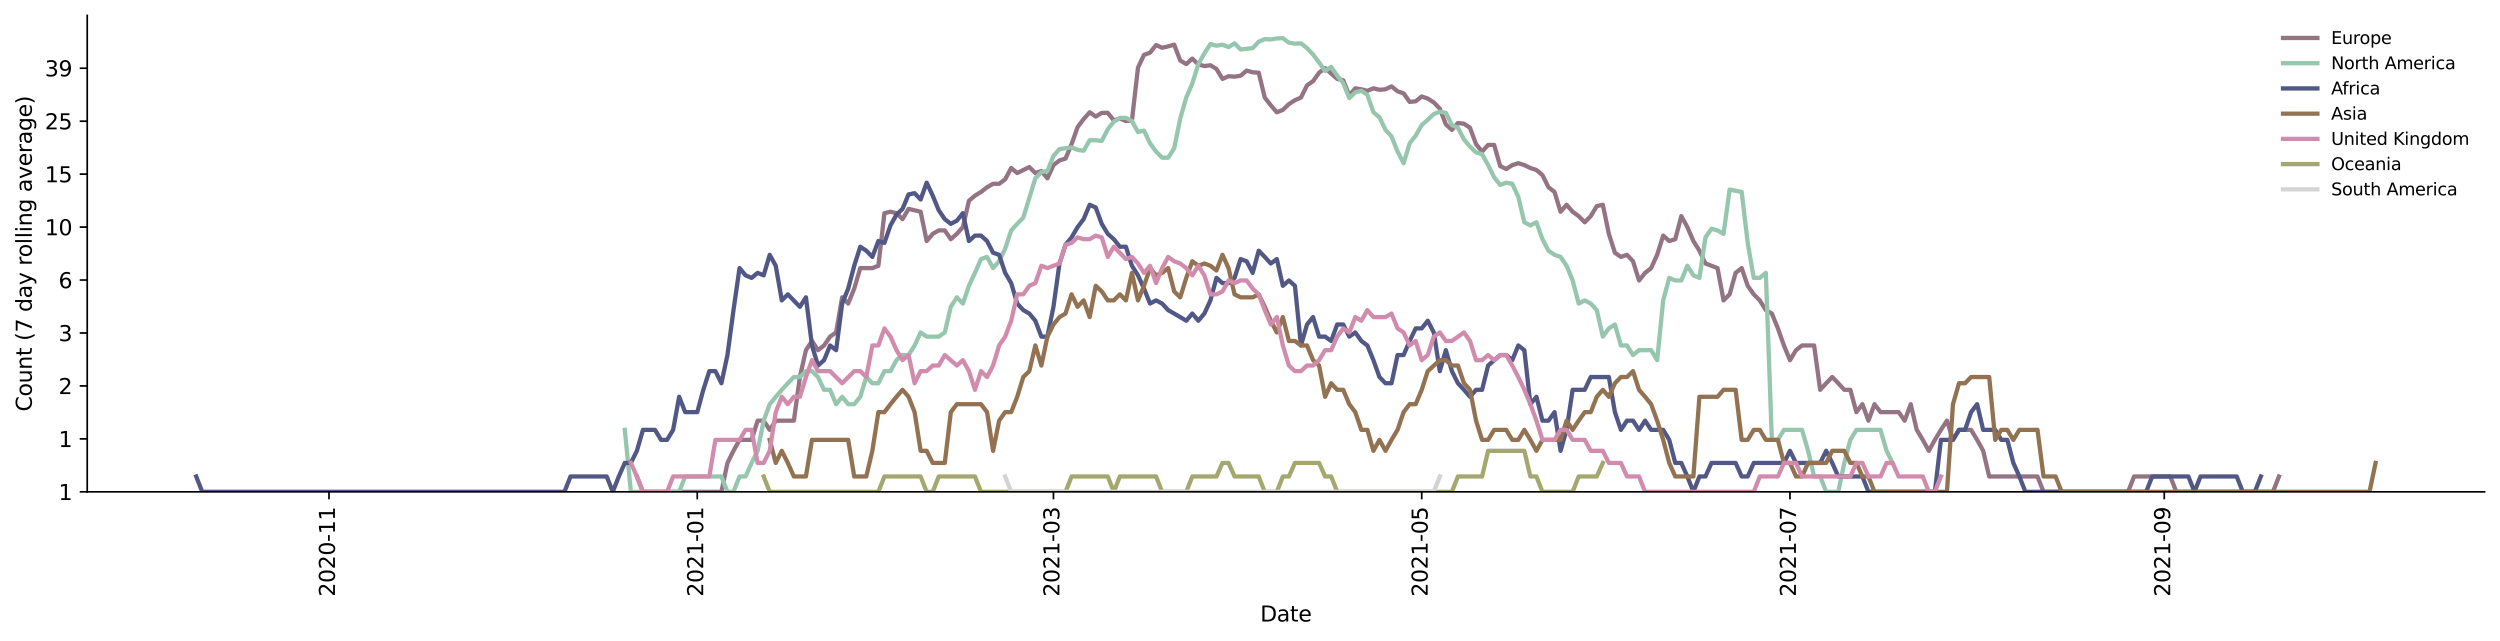 <?xml version="1.0" encoding="utf-8" standalone="no"?>
<!DOCTYPE svg PUBLIC "-//W3C//DTD SVG 1.1//EN"
  "http://www.w3.org/Graphics/SVG/1.1/DTD/svg11.dtd">
<svg height="298.621pt" version="1.1" viewBox="0 0 1163.803 298.621" width="1163.803pt" xmlns="http://www.w3.org/2000/svg" xmlns:xlink="http://www.w3.org/1999/xlink">
 <defs>
  <style type="text/css">*{stroke-linecap:butt;stroke-linejoin:round;}</style>
 </defs>
 <g id="figure_1">
  <g id="patch_1">
   <path d="M 0 298.621 
L 1163.803 298.621 
L 1163.803 0 
L 0 0 
z
" style="fill:#ffffff;"/>
  </g>
  <g id="axes_1">
   <g id="patch_2">
    <path d="M 40.603 228.96 
L 1156.603 228.96 
L 1156.603 7.2 
L 40.603 7.2 
z
" style="fill:#ffffff;"/>
   </g>
   <g id="matplotlib.axis_1">
    <g id="xtick_1">
     <g id="line2d_1">
      <defs>
       <path d="M 0 0 
L 0 3.5 
" id="m3c58533cc9" style="stroke:#000000;stroke-width:0.8;"/>
      </defs>
      <g>
       <use style="stroke:#000000;stroke-width:0.8;" x="153.159" xlink:href="#m3c58533cc9" y="228.96"/>
      </g>
     </g>
     <g id="text_1">
      <!-- 2020-11 -->
      <g transform="translate(155.918 277.743)rotate(-90)scale(0.1 -0.1)">
       <defs>
        <path d="M 1228 531 
L 3431 531 
L 3431 0 
L 469 0 
L 469 531 
Q 828 903 1448 1529 
Q 2069 2156 2228 2338 
Q 2531 2678 2651 2914 
Q 2772 3150 2772 3378 
Q 2772 3750 2511 3984 
Q 2250 4219 1831 4219 
Q 1534 4219 1204 4116 
Q 875 4013 500 3803 
L 500 4441 
Q 881 4594 1212 4672 
Q 1544 4750 1819 4750 
Q 2544 4750 2975 4387 
Q 3406 4025 3406 3419 
Q 3406 3131 3298 2873 
Q 3191 2616 2906 2266 
Q 2828 2175 2409 1742 
Q 1991 1309 1228 531 
z
" id="DejaVuSans-32" transform="scale(0.016)"/>
        <path d="M 2034 4250 
Q 1547 4250 1301 3770 
Q 1056 3291 1056 2328 
Q 1056 1369 1301 889 
Q 1547 409 2034 409 
Q 2525 409 2770 889 
Q 3016 1369 3016 2328 
Q 3016 3291 2770 3770 
Q 2525 4250 2034 4250 
z
M 2034 4750 
Q 2819 4750 3233 4129 
Q 3647 3509 3647 2328 
Q 3647 1150 3233 529 
Q 2819 -91 2034 -91 
Q 1250 -91 836 529 
Q 422 1150 422 2328 
Q 422 3509 836 4129 
Q 1250 4750 2034 4750 
z
" id="DejaVuSans-30" transform="scale(0.016)"/>
        <path d="M 313 2009 
L 1997 2009 
L 1997 1497 
L 313 1497 
L 313 2009 
z
" id="DejaVuSans-2d" transform="scale(0.016)"/>
        <path d="M 794 531 
L 1825 531 
L 1825 4091 
L 703 3866 
L 703 4441 
L 1819 4666 
L 2450 4666 
L 2450 531 
L 3481 531 
L 3481 0 
L 794 0 
L 794 531 
z
" id="DejaVuSans-31" transform="scale(0.016)"/>
       </defs>
       <use xlink:href="#DejaVuSans-32"/>
       <use x="63.623" xlink:href="#DejaVuSans-30"/>
       <use x="127.246" xlink:href="#DejaVuSans-32"/>
       <use x="190.869" xlink:href="#DejaVuSans-30"/>
       <use x="254.492" xlink:href="#DejaVuSans-2d"/>
       <use x="290.576" xlink:href="#DejaVuSans-31"/>
       <use x="354.199" xlink:href="#DejaVuSans-31"/>
      </g>
     </g>
    </g>
    <g id="xtick_2">
     <g id="line2d_2">
      <g>
       <use style="stroke:#000000;stroke-width:0.8;" x="324.592" xlink:href="#m3c58533cc9" y="228.96"/>
      </g>
     </g>
     <g id="text_2">
      <!-- 2021-01 -->
      <g transform="translate(327.351 277.743)rotate(-90)scale(0.1 -0.1)">
       <use xlink:href="#DejaVuSans-32"/>
       <use x="63.623" xlink:href="#DejaVuSans-30"/>
       <use x="127.246" xlink:href="#DejaVuSans-32"/>
       <use x="190.869" xlink:href="#DejaVuSans-31"/>
       <use x="254.492" xlink:href="#DejaVuSans-2d"/>
       <use x="290.576" xlink:href="#DejaVuSans-30"/>
       <use x="354.199" xlink:href="#DejaVuSans-31"/>
      </g>
     </g>
    </g>
    <g id="xtick_3">
     <g id="line2d_3">
      <g>
       <use style="stroke:#000000;stroke-width:0.8;" x="490.404" xlink:href="#m3c58533cc9" y="228.96"/>
      </g>
     </g>
     <g id="text_3">
      <!-- 2021-03 -->
      <g transform="translate(493.163 277.743)rotate(-90)scale(0.1 -0.1)">
       <defs>
        <path d="M 2597 2516 
Q 3050 2419 3304 2112 
Q 3559 1806 3559 1356 
Q 3559 666 3084 287 
Q 2609 -91 1734 -91 
Q 1441 -91 1130 -33 
Q 819 25 488 141 
L 488 750 
Q 750 597 1062 519 
Q 1375 441 1716 441 
Q 2309 441 2620 675 
Q 2931 909 2931 1356 
Q 2931 1769 2642 2001 
Q 2353 2234 1838 2234 
L 1294 2234 
L 1294 2753 
L 1863 2753 
Q 2328 2753 2575 2939 
Q 2822 3125 2822 3475 
Q 2822 3834 2567 4026 
Q 2313 4219 1838 4219 
Q 1578 4219 1281 4162 
Q 984 4106 628 3988 
L 628 4550 
Q 988 4650 1302 4700 
Q 1616 4750 1894 4750 
Q 2613 4750 3031 4423 
Q 3450 4097 3450 3541 
Q 3450 3153 3228 2886 
Q 3006 2619 2597 2516 
z
" id="DejaVuSans-33" transform="scale(0.016)"/>
       </defs>
       <use xlink:href="#DejaVuSans-32"/>
       <use x="63.623" xlink:href="#DejaVuSans-30"/>
       <use x="127.246" xlink:href="#DejaVuSans-32"/>
       <use x="190.869" xlink:href="#DejaVuSans-31"/>
       <use x="254.492" xlink:href="#DejaVuSans-2d"/>
       <use x="290.576" xlink:href="#DejaVuSans-30"/>
       <use x="354.199" xlink:href="#DejaVuSans-33"/>
      </g>
     </g>
    </g>
    <g id="xtick_4">
     <g id="line2d_4">
      <g>
       <use style="stroke:#000000;stroke-width:0.8;" x="661.837" xlink:href="#m3c58533cc9" y="228.96"/>
      </g>
     </g>
     <g id="text_4">
      <!-- 2021-05 -->
      <g transform="translate(664.596 277.743)rotate(-90)scale(0.1 -0.1)">
       <defs>
        <path d="M 691 4666 
L 3169 4666 
L 3169 4134 
L 1269 4134 
L 1269 2991 
Q 1406 3038 1543 3061 
Q 1681 3084 1819 3084 
Q 2600 3084 3056 2656 
Q 3513 2228 3513 1497 
Q 3513 744 3044 326 
Q 2575 -91 1722 -91 
Q 1428 -91 1123 -41 
Q 819 9 494 109 
L 494 744 
Q 775 591 1075 516 
Q 1375 441 1709 441 
Q 2250 441 2565 725 
Q 2881 1009 2881 1497 
Q 2881 1984 2565 2268 
Q 2250 2553 1709 2553 
Q 1456 2553 1204 2497 
Q 953 2441 691 2322 
L 691 4666 
z
" id="DejaVuSans-35" transform="scale(0.016)"/>
       </defs>
       <use xlink:href="#DejaVuSans-32"/>
       <use x="63.623" xlink:href="#DejaVuSans-30"/>
       <use x="127.246" xlink:href="#DejaVuSans-32"/>
       <use x="190.869" xlink:href="#DejaVuSans-31"/>
       <use x="254.492" xlink:href="#DejaVuSans-2d"/>
       <use x="290.576" xlink:href="#DejaVuSans-30"/>
       <use x="354.199" xlink:href="#DejaVuSans-35"/>
      </g>
     </g>
    </g>
    <g id="xtick_5">
     <g id="line2d_5">
      <g>
       <use style="stroke:#000000;stroke-width:0.8;" x="833.269" xlink:href="#m3c58533cc9" y="228.96"/>
      </g>
     </g>
     <g id="text_5">
      <!-- 2021-07 -->
      <g transform="translate(836.029 277.743)rotate(-90)scale(0.1 -0.1)">
       <defs>
        <path d="M 525 4666 
L 3525 4666 
L 3525 4397 
L 1831 0 
L 1172 0 
L 2766 4134 
L 525 4134 
L 525 4666 
z
" id="DejaVuSans-37" transform="scale(0.016)"/>
       </defs>
       <use xlink:href="#DejaVuSans-32"/>
       <use x="63.623" xlink:href="#DejaVuSans-30"/>
       <use x="127.246" xlink:href="#DejaVuSans-32"/>
       <use x="190.869" xlink:href="#DejaVuSans-31"/>
       <use x="254.492" xlink:href="#DejaVuSans-2d"/>
       <use x="290.576" xlink:href="#DejaVuSans-30"/>
       <use x="354.199" xlink:href="#DejaVuSans-37"/>
      </g>
     </g>
    </g>
    <g id="xtick_6">
     <g id="line2d_6">
      <g>
       <use style="stroke:#000000;stroke-width:0.8;" x="1007.513" xlink:href="#m3c58533cc9" y="228.96"/>
      </g>
     </g>
     <g id="text_6">
      <!-- 2021-09 -->
      <g transform="translate(1010.272 277.743)rotate(-90)scale(0.1 -0.1)">
       <defs>
        <path d="M 703 97 
L 703 672 
Q 941 559 1184 500 
Q 1428 441 1663 441 
Q 2288 441 2617 861 
Q 2947 1281 2994 2138 
Q 2813 1869 2534 1725 
Q 2256 1581 1919 1581 
Q 1219 1581 811 2004 
Q 403 2428 403 3163 
Q 403 3881 828 4315 
Q 1253 4750 1959 4750 
Q 2769 4750 3195 4129 
Q 3622 3509 3622 2328 
Q 3622 1225 3098 567 
Q 2575 -91 1691 -91 
Q 1453 -91 1209 -44 
Q 966 3 703 97 
z
M 1959 2075 
Q 2384 2075 2632 2365 
Q 2881 2656 2881 3163 
Q 2881 3666 2632 3958 
Q 2384 4250 1959 4250 
Q 1534 4250 1286 3958 
Q 1038 3666 1038 3163 
Q 1038 2656 1286 2365 
Q 1534 2075 1959 2075 
z
" id="DejaVuSans-39" transform="scale(0.016)"/>
       </defs>
       <use xlink:href="#DejaVuSans-32"/>
       <use x="63.623" xlink:href="#DejaVuSans-30"/>
       <use x="127.246" xlink:href="#DejaVuSans-32"/>
       <use x="190.869" xlink:href="#DejaVuSans-31"/>
       <use x="254.492" xlink:href="#DejaVuSans-2d"/>
       <use x="290.576" xlink:href="#DejaVuSans-30"/>
       <use x="354.199" xlink:href="#DejaVuSans-39"/>
      </g>
     </g>
    </g>
    <g id="text_7">
     <!-- Date -->
     <g transform="translate(586.652 289.341)scale(0.1 -0.1)">
      <defs>
       <path d="M 1259 4147 
L 1259 519 
L 2022 519 
Q 2988 519 3436 956 
Q 3884 1394 3884 2338 
Q 3884 3275 3436 3711 
Q 2988 4147 2022 4147 
L 1259 4147 
z
M 628 4666 
L 1925 4666 
Q 3281 4666 3915 4102 
Q 4550 3538 4550 2338 
Q 4550 1131 3912 565 
Q 3275 0 1925 0 
L 628 0 
L 628 4666 
z
" id="DejaVuSans-44" transform="scale(0.016)"/>
       <path d="M 2194 1759 
Q 1497 1759 1228 1600 
Q 959 1441 959 1056 
Q 959 750 1161 570 
Q 1363 391 1709 391 
Q 2188 391 2477 730 
Q 2766 1069 2766 1631 
L 2766 1759 
L 2194 1759 
z
M 3341 1997 
L 3341 0 
L 2766 0 
L 2766 531 
Q 2569 213 2275 61 
Q 1981 -91 1556 -91 
Q 1019 -91 701 211 
Q 384 513 384 1019 
Q 384 1609 779 1909 
Q 1175 2209 1959 2209 
L 2766 2209 
L 2766 2266 
Q 2766 2663 2505 2880 
Q 2244 3097 1772 3097 
Q 1472 3097 1187 3025 
Q 903 2953 641 2809 
L 641 3341 
Q 956 3463 1253 3523 
Q 1550 3584 1831 3584 
Q 2591 3584 2966 3190 
Q 3341 2797 3341 1997 
z
" id="DejaVuSans-61" transform="scale(0.016)"/>
       <path d="M 1172 4494 
L 1172 3500 
L 2356 3500 
L 2356 3053 
L 1172 3053 
L 1172 1153 
Q 1172 725 1289 603 
Q 1406 481 1766 481 
L 2356 481 
L 2356 0 
L 1766 0 
Q 1100 0 847 248 
Q 594 497 594 1153 
L 594 3053 
L 172 3053 
L 172 3500 
L 594 3500 
L 594 4494 
L 1172 4494 
z
" id="DejaVuSans-74" transform="scale(0.016)"/>
       <path d="M 3597 1894 
L 3597 1613 
L 953 1613 
Q 991 1019 1311 708 
Q 1631 397 2203 397 
Q 2534 397 2845 478 
Q 3156 559 3463 722 
L 3463 178 
Q 3153 47 2828 -22 
Q 2503 -91 2169 -91 
Q 1331 -91 842 396 
Q 353 884 353 1716 
Q 353 2575 817 3079 
Q 1281 3584 2069 3584 
Q 2775 3584 3186 3129 
Q 3597 2675 3597 1894 
z
M 3022 2063 
Q 3016 2534 2758 2815 
Q 2500 3097 2075 3097 
Q 1594 3097 1305 2825 
Q 1016 2553 972 2059 
L 3022 2063 
z
" id="DejaVuSans-65" transform="scale(0.016)"/>
      </defs>
      <use xlink:href="#DejaVuSans-44"/>
      <use x="77.002" xlink:href="#DejaVuSans-61"/>
      <use x="138.281" xlink:href="#DejaVuSans-74"/>
      <use x="177.49" xlink:href="#DejaVuSans-65"/>
     </g>
    </g>
   </g>
   <g id="matplotlib.axis_2">
    <g id="ytick_1">
     <g id="line2d_7">
      <defs>
       <path d="M 0 0 
L -3.5 0 
" id="m128250e07d" style="stroke:#000000;stroke-width:0.8;"/>
      </defs>
      <g>
       <use style="stroke:#000000;stroke-width:0.8;" x="40.603" xlink:href="#m128250e07d" y="228.96"/>
      </g>
     </g>
     <g id="text_8">
      <!-- 1 -->
      <g transform="translate(27.241 232.759)scale(0.1 -0.1)">
       <use xlink:href="#DejaVuSans-31"/>
      </g>
     </g>
    </g>
    <g id="ytick_2">
     <g id="line2d_8">
      <g>
       <use style="stroke:#000000;stroke-width:0.8;" x="40.603" xlink:href="#m128250e07d" y="204.31"/>
      </g>
     </g>
     <g id="text_9">
      <!-- 1 -->
      <g transform="translate(27.241 208.11)scale(0.1 -0.1)">
       <use xlink:href="#DejaVuSans-31"/>
      </g>
     </g>
    </g>
    <g id="ytick_3">
     <g id="line2d_9">
      <g>
       <use style="stroke:#000000;stroke-width:0.8;" x="40.603" xlink:href="#m128250e07d" y="179.661"/>
      </g>
     </g>
     <g id="text_10">
      <!-- 2 -->
      <g transform="translate(27.241 183.46)scale(0.1 -0.1)">
       <use xlink:href="#DejaVuSans-32"/>
      </g>
     </g>
    </g>
    <g id="ytick_4">
     <g id="line2d_10">
      <g>
       <use style="stroke:#000000;stroke-width:0.8;" x="40.603" xlink:href="#m128250e07d" y="155.011"/>
      </g>
     </g>
     <g id="text_11">
      <!-- 3 -->
      <g transform="translate(27.241 158.81)scale(0.1 -0.1)">
       <use xlink:href="#DejaVuSans-33"/>
      </g>
     </g>
    </g>
    <g id="ytick_5">
     <g id="line2d_11">
      <g>
       <use style="stroke:#000000;stroke-width:0.8;" x="40.603" xlink:href="#m128250e07d" y="130.361"/>
      </g>
     </g>
     <g id="text_12">
      <!-- 6 -->
      <g transform="translate(27.241 134.16)scale(0.1 -0.1)">
       <defs>
        <path d="M 2113 2584 
Q 1688 2584 1439 2293 
Q 1191 2003 1191 1497 
Q 1191 994 1439 701 
Q 1688 409 2113 409 
Q 2538 409 2786 701 
Q 3034 994 3034 1497 
Q 3034 2003 2786 2293 
Q 2538 2584 2113 2584 
z
M 3366 4563 
L 3366 3988 
Q 3128 4100 2886 4159 
Q 2644 4219 2406 4219 
Q 1781 4219 1451 3797 
Q 1122 3375 1075 2522 
Q 1259 2794 1537 2939 
Q 1816 3084 2150 3084 
Q 2853 3084 3261 2657 
Q 3669 2231 3669 1497 
Q 3669 778 3244 343 
Q 2819 -91 2113 -91 
Q 1303 -91 875 529 
Q 447 1150 447 2328 
Q 447 3434 972 4092 
Q 1497 4750 2381 4750 
Q 2619 4750 2861 4703 
Q 3103 4656 3366 4563 
z
" id="DejaVuSans-36" transform="scale(0.016)"/>
       </defs>
       <use xlink:href="#DejaVuSans-36"/>
      </g>
     </g>
    </g>
    <g id="ytick_6">
     <g id="line2d_12">
      <g>
       <use style="stroke:#000000;stroke-width:0.8;" x="40.603" xlink:href="#m128250e07d" y="105.711"/>
      </g>
     </g>
     <g id="text_13">
      <!-- 10 -->
      <g transform="translate(20.878 109.511)scale(0.1 -0.1)">
       <use xlink:href="#DejaVuSans-31"/>
       <use x="63.623" xlink:href="#DejaVuSans-30"/>
      </g>
     </g>
    </g>
    <g id="ytick_7">
     <g id="line2d_13">
      <g>
       <use style="stroke:#000000;stroke-width:0.8;" x="40.603" xlink:href="#m128250e07d" y="81.062"/>
      </g>
     </g>
     <g id="text_14">
      <!-- 15 -->
      <g transform="translate(20.878 84.861)scale(0.1 -0.1)">
       <use xlink:href="#DejaVuSans-31"/>
       <use x="63.623" xlink:href="#DejaVuSans-35"/>
      </g>
     </g>
    </g>
    <g id="ytick_8">
     <g id="line2d_14">
      <g>
       <use style="stroke:#000000;stroke-width:0.8;" x="40.603" xlink:href="#m128250e07d" y="56.412"/>
      </g>
     </g>
     <g id="text_15">
      <!-- 25 -->
      <g transform="translate(20.878 60.211)scale(0.1 -0.1)">
       <use xlink:href="#DejaVuSans-32"/>
       <use x="63.623" xlink:href="#DejaVuSans-35"/>
      </g>
     </g>
    </g>
    <g id="ytick_9">
     <g id="line2d_15">
      <g>
       <use style="stroke:#000000;stroke-width:0.8;" x="40.603" xlink:href="#m128250e07d" y="31.762"/>
      </g>
     </g>
     <g id="text_16">
      <!-- 39 -->
      <g transform="translate(20.878 35.562)scale(0.1 -0.1)">
       <use xlink:href="#DejaVuSans-33"/>
       <use x="63.623" xlink:href="#DejaVuSans-39"/>
      </g>
     </g>
    </g>
    <g id="text_17">
     <!-- Count (7 day rolling average) -->
     <g transform="translate(14.798 191.548)rotate(-90)scale(0.1 -0.1)">
      <defs>
       <path d="M 4122 4306 
L 4122 3641 
Q 3803 3938 3442 4084 
Q 3081 4231 2675 4231 
Q 1875 4231 1450 3742 
Q 1025 3253 1025 2328 
Q 1025 1406 1450 917 
Q 1875 428 2675 428 
Q 3081 428 3442 575 
Q 3803 722 4122 1019 
L 4122 359 
Q 3791 134 3420 21 
Q 3050 -91 2638 -91 
Q 1578 -91 968 557 
Q 359 1206 359 2328 
Q 359 3453 968 4101 
Q 1578 4750 2638 4750 
Q 3056 4750 3426 4639 
Q 3797 4528 4122 4306 
z
" id="DejaVuSans-43" transform="scale(0.016)"/>
       <path d="M 1959 3097 
Q 1497 3097 1228 2736 
Q 959 2375 959 1747 
Q 959 1119 1226 758 
Q 1494 397 1959 397 
Q 2419 397 2687 759 
Q 2956 1122 2956 1747 
Q 2956 2369 2687 2733 
Q 2419 3097 1959 3097 
z
M 1959 3584 
Q 2709 3584 3137 3096 
Q 3566 2609 3566 1747 
Q 3566 888 3137 398 
Q 2709 -91 1959 -91 
Q 1206 -91 779 398 
Q 353 888 353 1747 
Q 353 2609 779 3096 
Q 1206 3584 1959 3584 
z
" id="DejaVuSans-6f" transform="scale(0.016)"/>
       <path d="M 544 1381 
L 544 3500 
L 1119 3500 
L 1119 1403 
Q 1119 906 1312 657 
Q 1506 409 1894 409 
Q 2359 409 2629 706 
Q 2900 1003 2900 1516 
L 2900 3500 
L 3475 3500 
L 3475 0 
L 2900 0 
L 2900 538 
Q 2691 219 2414 64 
Q 2138 -91 1772 -91 
Q 1169 -91 856 284 
Q 544 659 544 1381 
z
M 1991 3584 
L 1991 3584 
z
" id="DejaVuSans-75" transform="scale(0.016)"/>
       <path d="M 3513 2113 
L 3513 0 
L 2938 0 
L 2938 2094 
Q 2938 2591 2744 2837 
Q 2550 3084 2163 3084 
Q 1697 3084 1428 2787 
Q 1159 2491 1159 1978 
L 1159 0 
L 581 0 
L 581 3500 
L 1159 3500 
L 1159 2956 
Q 1366 3272 1645 3428 
Q 1925 3584 2291 3584 
Q 2894 3584 3203 3211 
Q 3513 2838 3513 2113 
z
" id="DejaVuSans-6e" transform="scale(0.016)"/>
       <path id="DejaVuSans-20" transform="scale(0.016)"/>
       <path d="M 1984 4856 
Q 1566 4138 1362 3434 
Q 1159 2731 1159 2009 
Q 1159 1288 1364 580 
Q 1569 -128 1984 -844 
L 1484 -844 
Q 1016 -109 783 600 
Q 550 1309 550 2009 
Q 550 2706 781 3412 
Q 1013 4119 1484 4856 
L 1984 4856 
z
" id="DejaVuSans-28" transform="scale(0.016)"/>
       <path d="M 2906 2969 
L 2906 4863 
L 3481 4863 
L 3481 0 
L 2906 0 
L 2906 525 
Q 2725 213 2448 61 
Q 2172 -91 1784 -91 
Q 1150 -91 751 415 
Q 353 922 353 1747 
Q 353 2572 751 3078 
Q 1150 3584 1784 3584 
Q 2172 3584 2448 3432 
Q 2725 3281 2906 2969 
z
M 947 1747 
Q 947 1113 1208 752 
Q 1469 391 1925 391 
Q 2381 391 2643 752 
Q 2906 1113 2906 1747 
Q 2906 2381 2643 2742 
Q 2381 3103 1925 3103 
Q 1469 3103 1208 2742 
Q 947 2381 947 1747 
z
" id="DejaVuSans-64" transform="scale(0.016)"/>
       <path d="M 2059 -325 
Q 1816 -950 1584 -1140 
Q 1353 -1331 966 -1331 
L 506 -1331 
L 506 -850 
L 844 -850 
Q 1081 -850 1212 -737 
Q 1344 -625 1503 -206 
L 1606 56 
L 191 3500 
L 800 3500 
L 1894 763 
L 2988 3500 
L 3597 3500 
L 2059 -325 
z
" id="DejaVuSans-79" transform="scale(0.016)"/>
       <path d="M 2631 2963 
Q 2534 3019 2420 3045 
Q 2306 3072 2169 3072 
Q 1681 3072 1420 2755 
Q 1159 2438 1159 1844 
L 1159 0 
L 581 0 
L 581 3500 
L 1159 3500 
L 1159 2956 
Q 1341 3275 1631 3429 
Q 1922 3584 2338 3584 
Q 2397 3584 2469 3576 
Q 2541 3569 2628 3553 
L 2631 2963 
z
" id="DejaVuSans-72" transform="scale(0.016)"/>
       <path d="M 603 4863 
L 1178 4863 
L 1178 0 
L 603 0 
L 603 4863 
z
" id="DejaVuSans-6c" transform="scale(0.016)"/>
       <path d="M 603 3500 
L 1178 3500 
L 1178 0 
L 603 0 
L 603 3500 
z
M 603 4863 
L 1178 4863 
L 1178 4134 
L 603 4134 
L 603 4863 
z
" id="DejaVuSans-69" transform="scale(0.016)"/>
       <path d="M 2906 1791 
Q 2906 2416 2648 2759 
Q 2391 3103 1925 3103 
Q 1463 3103 1205 2759 
Q 947 2416 947 1791 
Q 947 1169 1205 825 
Q 1463 481 1925 481 
Q 2391 481 2648 825 
Q 2906 1169 2906 1791 
z
M 3481 434 
Q 3481 -459 3084 -895 
Q 2688 -1331 1869 -1331 
Q 1566 -1331 1297 -1286 
Q 1028 -1241 775 -1147 
L 775 -588 
Q 1028 -725 1275 -790 
Q 1522 -856 1778 -856 
Q 2344 -856 2625 -561 
Q 2906 -266 2906 331 
L 2906 616 
Q 2728 306 2450 153 
Q 2172 0 1784 0 
Q 1141 0 747 490 
Q 353 981 353 1791 
Q 353 2603 747 3093 
Q 1141 3584 1784 3584 
Q 2172 3584 2450 3431 
Q 2728 3278 2906 2969 
L 2906 3500 
L 3481 3500 
L 3481 434 
z
" id="DejaVuSans-67" transform="scale(0.016)"/>
       <path d="M 191 3500 
L 800 3500 
L 1894 563 
L 2988 3500 
L 3597 3500 
L 2284 0 
L 1503 0 
L 191 3500 
z
" id="DejaVuSans-76" transform="scale(0.016)"/>
       <path d="M 513 4856 
L 1013 4856 
Q 1481 4119 1714 3412 
Q 1947 2706 1947 2009 
Q 1947 1309 1714 600 
Q 1481 -109 1013 -844 
L 513 -844 
Q 928 -128 1133 580 
Q 1338 1288 1338 2009 
Q 1338 2731 1133 3434 
Q 928 4138 513 4856 
z
" id="DejaVuSans-29" transform="scale(0.016)"/>
      </defs>
      <use xlink:href="#DejaVuSans-43"/>
      <use x="69.824" xlink:href="#DejaVuSans-6f"/>
      <use x="131.006" xlink:href="#DejaVuSans-75"/>
      <use x="194.385" xlink:href="#DejaVuSans-6e"/>
      <use x="257.764" xlink:href="#DejaVuSans-74"/>
      <use x="296.973" xlink:href="#DejaVuSans-20"/>
      <use x="328.76" xlink:href="#DejaVuSans-28"/>
      <use x="367.773" xlink:href="#DejaVuSans-37"/>
      <use x="431.396" xlink:href="#DejaVuSans-20"/>
      <use x="463.184" xlink:href="#DejaVuSans-64"/>
      <use x="526.66" xlink:href="#DejaVuSans-61"/>
      <use x="587.939" xlink:href="#DejaVuSans-79"/>
      <use x="647.119" xlink:href="#DejaVuSans-20"/>
      <use x="678.906" xlink:href="#DejaVuSans-72"/>
      <use x="717.77" xlink:href="#DejaVuSans-6f"/>
      <use x="778.951" xlink:href="#DejaVuSans-6c"/>
      <use x="806.734" xlink:href="#DejaVuSans-6c"/>
      <use x="834.518" xlink:href="#DejaVuSans-69"/>
      <use x="862.301" xlink:href="#DejaVuSans-6e"/>
      <use x="925.68" xlink:href="#DejaVuSans-67"/>
      <use x="989.156" xlink:href="#DejaVuSans-20"/>
      <use x="1020.943" xlink:href="#DejaVuSans-61"/>
      <use x="1082.223" xlink:href="#DejaVuSans-76"/>
      <use x="1141.402" xlink:href="#DejaVuSans-65"/>
      <use x="1202.926" xlink:href="#DejaVuSans-72"/>
      <use x="1244.039" xlink:href="#DejaVuSans-61"/>
      <use x="1305.318" xlink:href="#DejaVuSans-67"/>
      <use x="1368.795" xlink:href="#DejaVuSans-65"/>
      <use x="1430.318" xlink:href="#DejaVuSans-29"/>
     </g>
    </g>
   </g>
   <g id="line2d_16">
    <path clip-path="url(#pff82b413ae)" d="M 296.488 221.813 
L 299.298 228.96 
L 335.833 228.96 
L 338.643 215.508 
L 341.454 209.869 
L 344.264 204.767 
L 349.885 204.767 
L 352.695 195.825 
L 355.506 195.825 
L 358.316 200.11 
L 361.126 195.825 
L 369.558 195.825 
L 372.368 175.513 
L 375.178 163.008 
L 377.989 158.724 
L 380.799 163.008 
L 383.609 160.823 
L 386.42 156.704 
L 389.23 154.757 
L 392.041 138.411 
L 394.851 141.305 
L 397.661 134.344 
L 400.472 124.803 
L 406.092 124.803 
L 408.903 123.722 
L 411.713 99.237 
L 414.524 98.564 
L 417.334 99.237 
L 420.144 102.019 
L 422.955 97.242 
L 428.575 98.564 
L 431.386 112.207 
L 434.196 108.861 
L 437.007 107.263 
L 439.817 107.263 
L 442.627 111.351 
L 445.438 108.861 
L 448.248 105.711 
L 451.058 93.462 
L 453.869 91.083 
L 456.679 89.366 
L 459.49 87.158 
L 462.3 85.56 
L 465.11 85.56 
L 467.921 83.501 
L 470.731 78.216 
L 473.541 80.554 
L 479.162 77.761 
L 481.973 80.554 
L 484.783 79.607 
L 487.593 82.999 
L 490.404 76.861 
L 493.214 74.676 
L 496.024 73.826 
L 498.835 67.102 
L 501.645 59.171 
L 504.456 55.456 
L 507.266 52.264 
L 510.076 54.273 
L 512.887 52.547 
L 515.697 52.547 
L 518.507 56.058 
L 521.318 55.158 
L 524.128 56.361 
L 526.939 56.058 
L 529.749 31.508 
L 532.559 25.545 
L 535.37 24.529 
L 538.18 20.959 
L 540.99 22.23 
L 543.801 21.59 
L 546.611 20.802 
L 549.422 28.174 
L 552.232 29.815 
L 555.042 27.283 
L 557.853 30.001 
L 560.663 30.749 
L 563.473 30.374 
L 566.284 32.085 
L 569.094 36.725 
L 571.905 35.475 
L 574.715 35.681 
L 577.525 35.27 
L 580.336 32.864 
L 583.146 33.654 
L 585.956 33.853 
L 588.767 45.399 
L 591.577 48.986 
L 594.388 52.264 
L 597.198 51.149 
L 600.008 48.459 
L 602.819 46.653 
L 605.629 45.399 
L 608.439 39.76 
L 611.25 37.789 
L 614.06 33.853 
L 616.871 31.7 
L 622.491 36.725 
L 625.302 37.361 
L 628.112 44.417 
L 630.922 41.115 
L 633.733 41.574 
L 636.543 42.271 
L 639.354 41.115 
L 642.164 41.805 
L 644.974 41.574 
L 647.785 40.207 
L 650.595 42.505 
L 653.405 43.452 
L 656.216 47.419 
L 659.026 47.162 
L 661.837 44.906 
L 664.647 45.897 
L 667.457 47.677 
L 670.268 50.6 
L 673.078 57.904 
L 675.888 60.468 
L 678.699 57.281 
L 681.509 57.591 
L 684.32 59.492 
L 687.13 67.102 
L 689.94 70.557 
L 692.751 67.475 
L 695.561 67.475 
L 698.371 77.309 
L 701.182 78.676 
L 703.992 76.861 
L 706.803 75.976 
L 709.613 76.861 
L 712.423 78.216 
L 715.234 79.139 
L 718.044 81.518 
L 720.854 87.158 
L 723.665 89.366 
L 726.475 98.564 
L 729.286 95.319 
L 732.096 98.564 
L 734.906 100.61 
L 737.717 103.465 
L 740.527 100.61 
L 743.337 95.952 
L 746.148 95.319 
L 748.958 108.861 
L 751.769 117.655 
L 754.579 119.602 
L 757.389 118.62 
L 760.2 121.622 
L 763.01 130.564 
L 765.82 127.033 
L 768.631 124.803 
L 771.441 118.62 
L 774.252 109.678 
L 777.062 112.207 
L 779.872 111.351 
L 782.683 100.61 
L 785.493 105.711 
L 788.303 112.207 
L 791.114 116.708 
L 793.924 122.662 
L 799.545 124.803 
L 802.355 139.839 
L 805.166 137.021 
L 807.976 127.033 
L 810.786 124.803 
L 813.597 133.054 
L 816.407 137.021 
L 819.218 139.839 
L 822.028 144.365 
L 824.838 145.962 
L 827.649 152.879 
L 830.459 160.823 
L 833.269 167.665 
L 836.08 163.008 
L 838.89 160.823 
L 844.511 160.823 
L 847.321 181.466 
L 850.132 178.407 
L 852.942 175.513 
L 855.752 178.407 
L 858.563 181.466 
L 861.373 181.466 
L 864.184 191.858 
L 866.994 188.166 
L 869.804 195.825 
L 872.615 188.166 
L 875.425 191.858 
L 883.856 191.858 
L 886.667 195.825 
L 889.477 188.166 
L 892.287 200.11 
L 895.098 204.767 
L 897.908 209.869 
L 900.718 204.767 
L 903.529 200.11 
L 906.339 195.825 
L 909.15 204.767 
L 911.96 200.11 
L 917.581 200.11 
L 920.391 204.767 
L 923.201 209.869 
L 926.012 221.813 
L 948.495 221.813 
L 951.305 228.96 
L 990.65 228.96 
L 993.461 221.813 
L 1010.323 221.813 
L 1013.133 228.96 
L 1058.099 228.96 
L 1060.91 221.813 
L 1060.91 221.813 
" style="fill:none;stroke:#947383;stroke-linecap:square;stroke-width:2;"/>
   </g>
   <g id="line2d_17">
    <path clip-path="url(#pff82b413ae)" d="M 290.867 200.11 
L 293.677 228.96 
L 316.16 228.96 
L 318.971 221.813 
L 335.833 221.813 
L 338.643 228.96 
L 341.454 228.96 
L 344.264 221.813 
L 347.075 221.813 
L 349.885 215.508 
L 352.695 209.869 
L 355.506 195.825 
L 358.316 188.166 
L 361.126 184.711 
L 363.937 181.466 
L 366.747 178.407 
L 369.558 175.513 
L 372.368 175.513 
L 375.178 172.767 
L 377.989 172.767 
L 380.799 175.513 
L 383.609 181.466 
L 386.42 181.466 
L 389.23 188.166 
L 392.041 184.711 
L 394.851 188.166 
L 397.661 188.166 
L 400.472 184.711 
L 403.282 175.513 
L 406.092 178.407 
L 408.903 178.407 
L 411.713 172.767 
L 414.524 172.767 
L 417.334 167.665 
L 420.144 165.286 
L 422.955 165.286 
L 425.765 160.823 
L 428.575 154.757 
L 431.386 156.704 
L 437.007 156.704 
L 439.817 154.757 
L 442.627 142.813 
L 445.438 138.411 
L 448.248 141.305 
L 451.058 133.054 
L 453.869 127.033 
L 456.679 120.603 
L 459.49 119.602 
L 462.3 124.803 
L 465.11 121.622 
L 467.921 115.777 
L 470.731 107.263 
L 473.541 104.204 
L 476.352 101.31 
L 481.973 82.999 
L 484.783 80.078 
L 487.593 79.607 
L 490.404 72.577 
L 493.214 69.38 
L 498.835 68.61 
L 501.645 69.769 
L 504.456 70.162 
L 507.266 65.275 
L 510.076 65.275 
L 512.887 65.636 
L 515.697 60.141 
L 518.507 56.666 
L 521.318 54.862 
L 524.128 54.862 
L 526.939 56.361 
L 529.749 61.463 
L 532.559 60.798 
L 535.37 66.732 
L 538.18 70.557 
L 540.99 73.407 
L 543.801 73.407 
L 546.611 68.994 
L 549.422 55.158 
L 552.232 45.399 
L 555.042 38.875 
L 557.853 29.815 
L 560.663 24.865 
L 563.473 20.49 
L 566.284 21.274 
L 569.094 20.802 
L 571.905 21.909 
L 574.715 20.18 
L 577.525 23.039 
L 583.146 22.391 
L 585.956 19.412 
L 588.767 18.205 
L 591.577 18.355 
L 594.388 17.908 
L 597.198 17.76 
L 600.008 19.871 
L 602.819 20.335 
L 605.629 20.18 
L 608.439 22.391 
L 611.25 25.374 
L 614.06 29.079 
L 616.871 33.06 
L 619.681 31.127 
L 622.491 35.27 
L 625.302 38.656 
L 628.112 45.647 
L 630.922 42.977 
L 633.733 42.271 
L 636.543 44.174 
L 639.354 52.264 
L 642.164 54.567 
L 644.974 60.468 
L 647.785 63.508 
L 650.595 70.557 
L 653.405 75.976 
L 656.216 66.732 
L 659.026 63.162 
L 661.837 58.218 
L 664.647 55.756 
L 667.457 53.116 
L 670.268 51.983 
L 673.078 52.547 
L 675.888 58.218 
L 678.699 59.492 
L 681.509 64.917 
L 684.32 68.229 
L 687.13 70.955 
L 689.94 71.759 
L 692.751 76.861 
L 695.561 82.501 
L 698.371 86.087 
L 701.182 85.038 
L 703.992 85.56 
L 706.803 91.668 
L 709.613 103.465 
L 712.423 104.952 
L 715.234 103.465 
L 718.044 111.351 
L 720.854 116.708 
L 723.665 118.62 
L 726.475 119.602 
L 729.286 123.722 
L 732.096 130.564 
L 734.906 141.305 
L 737.717 139.839 
L 740.527 141.305 
L 743.337 144.365 
L 746.148 156.704 
L 748.958 152.879 
L 751.769 151.064 
L 754.579 160.823 
L 757.389 160.823 
L 760.2 165.286 
L 763.01 163.008 
L 768.631 163.008 
L 771.441 167.665 
L 774.252 139.839 
L 777.062 129.361 
L 779.872 130.564 
L 782.683 130.564 
L 785.493 123.722 
L 788.303 128.185 
L 791.114 129.361 
L 793.924 110.508 
L 796.735 106.482 
L 799.545 107.263 
L 802.355 108.861 
L 805.166 88.25 
L 810.786 89.366 
L 813.597 113.078 
L 816.407 129.361 
L 819.218 129.361 
L 822.028 127.033 
L 824.838 204.767 
L 827.649 204.767 
L 830.459 200.11 
L 838.89 200.11 
L 841.701 209.869 
L 844.511 221.813 
L 847.321 221.813 
L 850.132 228.96 
L 855.752 228.96 
L 858.563 215.508 
L 861.373 204.767 
L 864.184 200.11 
L 875.425 200.11 
L 878.235 209.869 
L 881.046 215.508 
L 881.046 215.508 
" style="fill:none;stroke:#96c6ad;stroke-linecap:square;stroke-width:2;"/>
   </g>
   <g id="line2d_18">
    <path clip-path="url(#pff82b413ae)" d="M 91.33 221.813 
L 94.141 228.96 
L 262.763 228.96 
L 265.574 221.813 
L 282.436 221.813 
L 285.246 228.96 
L 288.057 221.813 
L 290.867 215.508 
L 293.677 215.508 
L 296.488 209.869 
L 299.298 200.11 
L 304.919 200.11 
L 307.729 204.767 
L 310.54 204.767 
L 313.35 200.11 
L 316.16 184.711 
L 318.971 191.858 
L 324.592 191.858 
L 327.402 181.466 
L 330.212 172.767 
L 333.023 172.767 
L 335.833 178.407 
L 338.643 165.286 
L 341.454 144.365 
L 344.264 124.803 
L 347.075 128.185 
L 349.885 129.361 
L 352.695 127.033 
L 355.506 128.185 
L 358.316 118.62 
L 361.126 123.722 
L 363.937 139.839 
L 366.747 137.021 
L 372.368 142.813 
L 375.178 138.411 
L 377.989 160.823 
L 380.799 170.156 
L 383.609 167.665 
L 386.42 160.823 
L 389.23 163.008 
L 392.041 141.305 
L 394.851 134.344 
L 397.661 123.722 
L 400.472 114.862 
L 403.282 116.708 
L 406.092 119.602 
L 408.903 112.207 
L 411.713 113.078 
L 414.524 104.952 
L 417.334 99.919 
L 420.144 97.242 
L 422.955 90.504 
L 425.765 89.932 
L 428.575 92.858 
L 431.386 85.038 
L 434.196 91.083 
L 437.007 97.899 
L 439.817 102.019 
L 442.627 104.204 
L 445.438 102.737 
L 448.248 99.237 
L 451.058 112.207 
L 453.869 109.678 
L 456.679 109.678 
L 459.49 112.207 
L 462.3 117.655 
L 465.11 118.62 
L 467.921 127.033 
L 470.731 131.794 
L 473.541 141.305 
L 476.352 144.365 
L 479.162 145.962 
L 481.973 149.309 
L 484.783 156.704 
L 487.593 156.704 
L 490.404 142.813 
L 493.214 122.662 
L 496.024 113.963 
L 498.835 110.508 
L 501.645 105.711 
L 504.456 102.019 
L 507.266 95.319 
L 510.076 96.594 
L 512.887 104.204 
L 515.697 108.861 
L 518.507 111.351 
L 521.318 114.862 
L 524.128 114.862 
L 526.939 123.722 
L 529.749 128.185 
L 532.559 134.344 
L 535.37 141.305 
L 538.18 139.839 
L 540.99 141.305 
L 543.801 144.365 
L 549.422 147.61 
L 552.232 149.309 
L 555.042 145.962 
L 557.853 149.309 
L 560.663 145.962 
L 563.473 139.839 
L 566.284 129.361 
L 569.094 131.794 
L 571.905 131.794 
L 574.715 129.361 
L 577.525 120.603 
L 580.336 121.622 
L 583.146 127.033 
L 585.956 116.708 
L 588.767 119.602 
L 591.577 122.662 
L 594.388 120.603 
L 597.198 133.054 
L 600.008 130.564 
L 602.819 133.054 
L 605.629 160.823 
L 608.439 151.064 
L 611.25 147.61 
L 614.06 156.704 
L 616.871 156.704 
L 619.681 158.724 
L 622.491 151.064 
L 625.302 151.064 
L 628.112 156.704 
L 630.922 154.757 
L 633.733 158.724 
L 636.543 160.823 
L 639.354 167.665 
L 642.164 175.513 
L 644.974 178.407 
L 647.785 178.407 
L 650.595 165.286 
L 653.405 165.286 
L 656.216 158.724 
L 659.026 152.879 
L 661.837 152.879 
L 664.647 149.309 
L 667.457 154.757 
L 670.268 172.767 
L 673.078 163.008 
L 675.888 172.767 
L 678.699 178.407 
L 681.509 181.466 
L 684.32 184.711 
L 687.13 181.466 
L 689.94 181.466 
L 692.751 170.156 
L 698.371 165.286 
L 701.182 165.286 
L 703.992 167.665 
L 706.803 160.823 
L 709.613 163.008 
L 712.423 188.166 
L 715.234 184.711 
L 718.044 195.825 
L 720.854 195.825 
L 723.665 191.858 
L 726.475 209.869 
L 729.286 200.11 
L 732.096 181.466 
L 737.717 181.466 
L 740.527 175.513 
L 748.958 175.513 
L 751.769 191.858 
L 754.579 200.11 
L 757.389 195.825 
L 760.2 195.825 
L 763.01 200.11 
L 765.82 195.825 
L 768.631 200.11 
L 774.252 200.11 
L 777.062 204.767 
L 779.872 215.508 
L 782.683 215.508 
L 785.493 221.813 
L 788.303 228.96 
L 791.114 221.813 
L 793.924 221.813 
L 796.735 215.508 
L 807.976 215.508 
L 810.786 221.813 
L 813.597 221.813 
L 816.407 215.508 
L 830.459 215.508 
L 833.269 209.869 
L 836.08 215.508 
L 847.321 215.508 
L 850.132 209.869 
L 852.942 215.508 
L 855.752 221.813 
L 866.994 221.813 
L 869.804 228.96 
L 900.718 228.96 
L 903.529 204.767 
L 909.15 204.767 
L 911.96 200.11 
L 914.77 200.11 
L 917.581 191.858 
L 920.391 188.166 
L 923.201 200.11 
L 928.822 200.11 
L 931.633 204.767 
L 934.443 204.767 
L 937.253 215.508 
L 940.064 221.813 
L 942.874 228.96 
L 999.082 228.96 
L 1001.892 221.813 
L 1018.754 221.813 
L 1021.565 228.96 
L 1024.375 221.813 
L 1041.237 221.813 
L 1044.048 228.96 
L 1049.668 228.96 
L 1052.479 221.813 
L 1052.479 221.813 
" style="fill:none;stroke:#525886;stroke-linecap:square;stroke-width:2;"/>
   </g>
   <g id="line2d_19">
    <path clip-path="url(#pff82b413ae)" d="M 358.316 204.767 
L 361.126 215.508 
L 363.937 209.869 
L 366.747 215.508 
L 369.558 221.813 
L 375.178 221.813 
L 377.989 204.767 
L 394.851 204.767 
L 397.661 221.813 
L 403.282 221.813 
L 406.092 209.869 
L 408.903 191.858 
L 411.713 191.858 
L 414.524 188.166 
L 417.334 184.711 
L 420.144 181.466 
L 422.955 184.711 
L 425.765 191.858 
L 428.575 209.869 
L 431.386 209.869 
L 434.196 215.508 
L 439.817 215.508 
L 442.627 191.858 
L 445.438 188.166 
L 456.679 188.166 
L 459.49 191.858 
L 462.3 209.869 
L 465.11 195.825 
L 467.921 191.858 
L 470.731 191.858 
L 473.541 184.711 
L 476.352 175.513 
L 479.162 172.767 
L 481.973 160.823 
L 484.783 170.156 
L 487.593 156.704 
L 490.404 151.064 
L 493.214 147.61 
L 496.024 145.962 
L 498.835 137.021 
L 501.645 142.813 
L 504.456 139.839 
L 507.266 147.61 
L 510.076 133.054 
L 512.887 135.666 
L 515.697 139.839 
L 518.507 139.839 
L 521.318 137.021 
L 524.128 139.839 
L 526.939 127.033 
L 529.749 139.839 
L 532.559 133.054 
L 535.37 124.803 
L 538.18 128.185 
L 540.99 127.033 
L 543.801 124.803 
L 546.611 135.666 
L 549.422 138.411 
L 552.232 129.361 
L 555.042 121.622 
L 557.853 123.722 
L 560.663 122.662 
L 563.473 123.722 
L 566.284 125.907 
L 569.094 118.62 
L 571.905 124.803 
L 574.715 137.021 
L 577.525 138.411 
L 583.146 138.411 
L 585.956 137.021 
L 588.767 142.813 
L 591.577 149.309 
L 594.388 154.757 
L 597.198 147.61 
L 600.008 158.724 
L 602.819 158.724 
L 605.629 160.823 
L 608.439 160.823 
L 611.25 167.665 
L 614.06 170.156 
L 616.871 184.711 
L 619.681 178.407 
L 622.491 181.466 
L 625.302 181.466 
L 628.112 188.166 
L 630.922 191.858 
L 633.733 200.11 
L 636.543 200.11 
L 639.354 209.869 
L 642.164 204.767 
L 644.974 209.869 
L 647.785 204.767 
L 650.595 200.11 
L 653.405 191.858 
L 656.216 188.166 
L 659.026 188.166 
L 661.837 181.466 
L 664.647 172.767 
L 670.268 167.665 
L 673.078 167.665 
L 675.888 170.156 
L 678.699 170.156 
L 681.509 178.407 
L 684.32 181.466 
L 687.13 195.825 
L 689.94 204.767 
L 692.751 204.767 
L 695.561 200.11 
L 701.182 200.11 
L 703.992 204.767 
L 706.803 204.767 
L 709.613 200.11 
L 712.423 204.767 
L 715.234 209.869 
L 718.044 204.767 
L 726.475 204.767 
L 729.286 195.825 
L 732.096 200.11 
L 734.906 195.825 
L 737.717 191.858 
L 740.527 191.858 
L 743.337 184.711 
L 746.148 181.466 
L 748.958 184.711 
L 751.769 178.407 
L 754.579 175.513 
L 757.389 175.513 
L 760.2 172.767 
L 763.01 181.466 
L 765.82 184.711 
L 768.631 188.166 
L 771.441 195.825 
L 774.252 204.767 
L 777.062 215.508 
L 779.872 221.813 
L 788.303 221.813 
L 791.114 184.711 
L 799.545 184.711 
L 802.355 181.466 
L 807.976 181.466 
L 810.786 204.767 
L 813.597 204.767 
L 816.407 200.11 
L 819.218 200.11 
L 822.028 204.767 
L 827.649 204.767 
L 830.459 215.508 
L 833.269 215.508 
L 836.08 221.813 
L 838.89 221.813 
L 841.701 215.508 
L 850.132 215.508 
L 852.942 209.869 
L 858.563 209.869 
L 861.373 215.508 
L 864.184 215.508 
L 866.994 221.813 
L 869.804 221.813 
L 872.615 228.96 
L 906.339 228.96 
L 909.15 188.166 
L 911.96 178.407 
L 914.77 178.407 
L 917.581 175.513 
L 926.012 175.513 
L 928.822 204.767 
L 931.633 200.11 
L 934.443 200.11 
L 937.253 204.767 
L 940.064 200.11 
L 948.495 200.11 
L 951.305 221.813 
L 956.926 221.813 
L 959.736 228.96 
L 1103.065 228.96 
L 1105.876 215.508 
L 1105.876 215.508 
" style="fill:none;stroke:#937252;stroke-linecap:square;stroke-width:2;"/>
   </g>
   <g id="line2d_20">
    <path clip-path="url(#pff82b413ae)" d="M 293.677 215.508 
L 296.488 221.813 
L 299.298 228.96 
L 310.54 228.96 
L 313.35 221.813 
L 330.212 221.813 
L 333.023 204.767 
L 344.264 204.767 
L 347.075 200.11 
L 349.885 200.11 
L 352.695 215.508 
L 355.506 215.508 
L 358.316 209.869 
L 361.126 191.858 
L 363.937 184.711 
L 366.747 188.166 
L 369.558 184.711 
L 372.368 184.711 
L 375.178 175.513 
L 377.989 167.665 
L 380.799 172.767 
L 386.42 172.767 
L 392.041 178.407 
L 397.661 172.767 
L 400.472 172.767 
L 403.282 175.513 
L 406.092 160.823 
L 408.903 160.823 
L 411.713 152.879 
L 414.524 156.704 
L 417.334 163.008 
L 420.144 167.665 
L 422.955 165.286 
L 425.765 178.407 
L 428.575 172.767 
L 431.386 172.767 
L 434.196 170.156 
L 437.007 170.156 
L 439.817 165.286 
L 445.438 170.156 
L 448.248 167.665 
L 451.058 172.767 
L 453.869 181.466 
L 456.679 172.767 
L 459.49 175.513 
L 462.3 170.156 
L 465.11 160.823 
L 467.921 156.704 
L 470.731 149.309 
L 473.541 137.021 
L 476.352 137.021 
L 479.162 133.054 
L 481.973 131.794 
L 484.783 123.722 
L 487.593 124.803 
L 493.214 122.662 
L 496.024 113.963 
L 498.835 113.078 
L 501.645 110.508 
L 504.456 111.351 
L 507.266 111.351 
L 510.076 109.678 
L 512.887 110.508 
L 515.697 119.602 
L 518.507 114.862 
L 524.128 120.603 
L 526.939 119.602 
L 529.749 122.662 
L 532.559 127.033 
L 535.37 123.722 
L 538.18 131.794 
L 540.99 124.803 
L 543.801 119.602 
L 546.611 121.622 
L 549.422 122.662 
L 552.232 124.803 
L 555.042 128.185 
L 557.853 123.722 
L 560.663 128.185 
L 563.473 137.021 
L 566.284 137.021 
L 569.094 135.666 
L 571.905 130.564 
L 574.715 131.794 
L 577.525 130.564 
L 580.336 130.564 
L 583.146 134.344 
L 585.956 137.021 
L 588.767 144.365 
L 591.577 151.064 
L 594.388 147.61 
L 597.198 160.823 
L 600.008 170.156 
L 602.819 172.767 
L 605.629 172.767 
L 608.439 170.156 
L 611.25 170.156 
L 614.06 167.665 
L 616.871 163.008 
L 619.681 163.008 
L 622.491 156.704 
L 625.302 152.879 
L 628.112 154.757 
L 630.922 147.61 
L 633.733 149.309 
L 636.543 144.365 
L 639.354 147.61 
L 644.974 147.61 
L 647.785 145.962 
L 650.595 152.879 
L 653.405 154.757 
L 656.216 160.823 
L 659.026 158.724 
L 661.837 167.665 
L 664.647 165.286 
L 667.457 156.704 
L 670.268 154.757 
L 673.078 158.724 
L 675.888 158.724 
L 681.509 154.757 
L 684.32 158.724 
L 687.13 167.665 
L 689.94 167.665 
L 692.751 165.286 
L 695.561 167.665 
L 698.371 165.286 
L 701.182 165.286 
L 703.992 170.156 
L 706.803 175.513 
L 709.613 181.466 
L 712.423 188.166 
L 715.234 195.825 
L 718.044 204.767 
L 723.665 204.767 
L 726.475 200.11 
L 729.286 200.11 
L 732.096 204.767 
L 737.717 204.767 
L 740.527 209.869 
L 746.148 209.869 
L 748.958 215.508 
L 754.579 215.508 
L 757.389 221.813 
L 763.01 221.813 
L 765.82 228.96 
L 816.407 228.96 
L 819.218 221.813 
L 827.649 221.813 
L 830.459 215.508 
L 836.08 215.508 
L 838.89 221.813 
L 861.373 221.813 
L 864.184 215.508 
L 866.994 215.508 
L 869.804 221.813 
L 875.425 221.813 
L 878.235 215.508 
L 881.046 215.508 
L 883.856 221.813 
L 895.098 221.813 
L 897.908 228.96 
L 900.718 228.96 
L 903.529 221.813 
L 903.529 221.813 
" style="fill:none;stroke:#d18cad;stroke-linecap:square;stroke-width:2;"/>
   </g>
   <g id="line2d_21">
    <path clip-path="url(#pff82b413ae)" d="M 355.506 221.813 
L 358.316 228.96 
L 408.903 228.96 
L 411.713 221.813 
L 428.575 221.813 
L 431.386 228.96 
L 434.196 228.96 
L 437.007 221.813 
L 453.869 221.813 
L 456.679 228.96 
L 496.024 228.96 
L 498.835 221.813 
L 515.697 221.813 
L 518.507 228.96 
L 521.318 221.813 
L 538.18 221.813 
L 540.99 228.96 
L 552.232 228.96 
L 555.042 221.813 
L 566.284 221.813 
L 569.094 215.508 
L 571.905 215.508 
L 574.715 221.813 
L 585.956 221.813 
L 588.767 228.96 
L 594.388 228.96 
L 597.198 221.813 
L 600.008 221.813 
L 602.819 215.508 
L 614.06 215.508 
L 616.871 221.813 
L 619.681 221.813 
L 622.491 228.96 
L 675.888 228.96 
L 678.699 221.813 
L 689.94 221.813 
L 692.751 209.869 
L 709.613 209.869 
L 712.423 221.813 
L 715.234 221.813 
L 718.044 228.96 
L 732.096 228.96 
L 734.906 221.813 
L 743.337 221.813 
L 746.148 215.508 
L 746.148 215.508 
" style="fill:none;stroke:#a4a86f;stroke-linecap:square;stroke-width:2;"/>
   </g>
   <g id="line2d_22">
    <path clip-path="url(#pff82b413ae)" d="M 467.921 221.813 
L 470.731 228.96 
L 473.541 228.96 
L 476.352 228.96 
L 479.162 228.96 
L 481.973 228.96 
L 484.783 228.96 
L 487.593 228.96 
L 490.404 228.96 
L 493.214 228.96 
L 496.024 228.96 
L 498.835 228.96 
L 501.645 228.96 
L 504.456 228.96 
L 507.266 228.96 
L 510.076 228.96 
L 512.887 228.96 
L 515.697 228.96 
L 518.507 228.96 
L 521.318 228.96 
L 524.128 228.96 
L 526.939 228.96 
L 529.749 228.96 
L 532.559 228.96 
L 535.37 228.96 
L 538.18 228.96 
L 540.99 228.96 
L 543.801 228.96 
L 546.611 228.96 
L 549.422 228.96 
L 552.232 228.96 
L 555.042 228.96 
L 557.853 228.96 
L 560.663 228.96 
L 563.473 228.96 
L 566.284 228.96 
L 569.094 228.96 
L 571.905 228.96 
L 574.715 228.96 
L 577.525 228.96 
L 580.336 228.96 
L 583.146 228.96 
L 585.956 228.96 
L 588.767 228.96 
L 591.577 228.96 
L 594.388 228.96 
L 597.198 228.96 
L 600.008 228.96 
L 602.819 228.96 
L 605.629 228.96 
L 608.439 228.96 
L 611.25 228.96 
L 614.06 228.96 
L 616.871 228.96 
L 619.681 228.96 
L 622.491 228.96 
L 625.302 228.96 
L 628.112 228.96 
L 630.922 228.96 
L 633.733 228.96 
L 636.543 228.96 
L 639.354 228.96 
L 642.164 228.96 
L 644.974 228.96 
L 647.785 228.96 
L 650.595 228.96 
L 653.405 228.96 
L 656.216 228.96 
L 659.026 228.96 
L 661.837 228.96 
L 664.647 228.96 
L 667.457 228.96 
L 670.268 221.813 
" style="fill:none;stroke:#d3d3d3;stroke-linecap:square;stroke-width:2;"/>
   </g>
   <g id="patch_3">
    <path d="M 40.603 228.96 
L 40.603 7.2 
" style="fill:none;stroke:#000000;stroke-linecap:square;stroke-linejoin:miter;stroke-width:0.8;"/>
   </g>
   <g id="patch_4">
    <path d="M 40.603 228.96 
L 1156.603 228.96 
" style="fill:none;stroke:#000000;stroke-linecap:square;stroke-linejoin:miter;stroke-width:0.8;"/>
   </g>
   <g id="legend_1">
    <g id="line2d_23">
     <path d="M 1062.792 17.679 
L 1078.792 17.679 
" style="fill:none;stroke:#947383;stroke-linecap:square;stroke-width:2;"/>
    </g>
    <g id="line2d_24"/>
    <g id="text_18">
     <!-- Europe -->
     <g transform="translate(1085.192 20.479)scale(0.08 -0.08)">
      <defs>
       <path d="M 628 4666 
L 3578 4666 
L 3578 4134 
L 1259 4134 
L 1259 2753 
L 3481 2753 
L 3481 2222 
L 1259 2222 
L 1259 531 
L 3634 531 
L 3634 0 
L 628 0 
L 628 4666 
z
" id="DejaVuSans-45" transform="scale(0.016)"/>
       <path d="M 1159 525 
L 1159 -1331 
L 581 -1331 
L 581 3500 
L 1159 3500 
L 1159 2969 
Q 1341 3281 1617 3432 
Q 1894 3584 2278 3584 
Q 2916 3584 3314 3078 
Q 3713 2572 3713 1747 
Q 3713 922 3314 415 
Q 2916 -91 2278 -91 
Q 1894 -91 1617 61 
Q 1341 213 1159 525 
z
M 3116 1747 
Q 3116 2381 2855 2742 
Q 2594 3103 2138 3103 
Q 1681 3103 1420 2742 
Q 1159 2381 1159 1747 
Q 1159 1113 1420 752 
Q 1681 391 2138 391 
Q 2594 391 2855 752 
Q 3116 1113 3116 1747 
z
" id="DejaVuSans-70" transform="scale(0.016)"/>
      </defs>
      <use xlink:href="#DejaVuSans-45"/>
      <use x="63.184" xlink:href="#DejaVuSans-75"/>
      <use x="126.562" xlink:href="#DejaVuSans-72"/>
      <use x="165.426" xlink:href="#DejaVuSans-6f"/>
      <use x="226.607" xlink:href="#DejaVuSans-70"/>
      <use x="290.084" xlink:href="#DejaVuSans-65"/>
     </g>
    </g>
    <g id="line2d_25">
     <path d="M 1062.792 29.421 
L 1078.792 29.421 
" style="fill:none;stroke:#96c6ad;stroke-linecap:square;stroke-width:2;"/>
    </g>
    <g id="line2d_26"/>
    <g id="text_19">
     <!-- North America -->
     <g transform="translate(1085.192 32.221)scale(0.08 -0.08)">
      <defs>
       <path d="M 628 4666 
L 1478 4666 
L 3547 763 
L 3547 4666 
L 4159 4666 
L 4159 0 
L 3309 0 
L 1241 3903 
L 1241 0 
L 628 0 
L 628 4666 
z
" id="DejaVuSans-4e" transform="scale(0.016)"/>
       <path d="M 3513 2113 
L 3513 0 
L 2938 0 
L 2938 2094 
Q 2938 2591 2744 2837 
Q 2550 3084 2163 3084 
Q 1697 3084 1428 2787 
Q 1159 2491 1159 1978 
L 1159 0 
L 581 0 
L 581 4863 
L 1159 4863 
L 1159 2956 
Q 1366 3272 1645 3428 
Q 1925 3584 2291 3584 
Q 2894 3584 3203 3211 
Q 3513 2838 3513 2113 
z
" id="DejaVuSans-68" transform="scale(0.016)"/>
       <path d="M 2188 4044 
L 1331 1722 
L 3047 1722 
L 2188 4044 
z
M 1831 4666 
L 2547 4666 
L 4325 0 
L 3669 0 
L 3244 1197 
L 1141 1197 
L 716 0 
L 50 0 
L 1831 4666 
z
" id="DejaVuSans-41" transform="scale(0.016)"/>
       <path d="M 3328 2828 
Q 3544 3216 3844 3400 
Q 4144 3584 4550 3584 
Q 5097 3584 5394 3201 
Q 5691 2819 5691 2113 
L 5691 0 
L 5113 0 
L 5113 2094 
Q 5113 2597 4934 2840 
Q 4756 3084 4391 3084 
Q 3944 3084 3684 2787 
Q 3425 2491 3425 1978 
L 3425 0 
L 2847 0 
L 2847 2094 
Q 2847 2600 2669 2842 
Q 2491 3084 2119 3084 
Q 1678 3084 1418 2786 
Q 1159 2488 1159 1978 
L 1159 0 
L 581 0 
L 581 3500 
L 1159 3500 
L 1159 2956 
Q 1356 3278 1631 3431 
Q 1906 3584 2284 3584 
Q 2666 3584 2933 3390 
Q 3200 3197 3328 2828 
z
" id="DejaVuSans-6d" transform="scale(0.016)"/>
       <path d="M 3122 3366 
L 3122 2828 
Q 2878 2963 2633 3030 
Q 2388 3097 2138 3097 
Q 1578 3097 1268 2742 
Q 959 2388 959 1747 
Q 959 1106 1268 751 
Q 1578 397 2138 397 
Q 2388 397 2633 464 
Q 2878 531 3122 666 
L 3122 134 
Q 2881 22 2623 -34 
Q 2366 -91 2075 -91 
Q 1284 -91 818 406 
Q 353 903 353 1747 
Q 353 2603 823 3093 
Q 1294 3584 2113 3584 
Q 2378 3584 2631 3529 
Q 2884 3475 3122 3366 
z
" id="DejaVuSans-63" transform="scale(0.016)"/>
      </defs>
      <use xlink:href="#DejaVuSans-4e"/>
      <use x="74.805" xlink:href="#DejaVuSans-6f"/>
      <use x="135.986" xlink:href="#DejaVuSans-72"/>
      <use x="177.1" xlink:href="#DejaVuSans-74"/>
      <use x="216.309" xlink:href="#DejaVuSans-68"/>
      <use x="279.688" xlink:href="#DejaVuSans-20"/>
      <use x="311.475" xlink:href="#DejaVuSans-41"/>
      <use x="379.883" xlink:href="#DejaVuSans-6d"/>
      <use x="477.295" xlink:href="#DejaVuSans-65"/>
      <use x="538.818" xlink:href="#DejaVuSans-72"/>
      <use x="579.932" xlink:href="#DejaVuSans-69"/>
      <use x="607.715" xlink:href="#DejaVuSans-63"/>
      <use x="662.695" xlink:href="#DejaVuSans-61"/>
     </g>
    </g>
    <g id="line2d_27">
     <path d="M 1062.792 41.164 
L 1078.792 41.164 
" style="fill:none;stroke:#525886;stroke-linecap:square;stroke-width:2;"/>
    </g>
    <g id="line2d_28"/>
    <g id="text_20">
     <!-- Africa -->
     <g transform="translate(1085.192 43.964)scale(0.08 -0.08)">
      <defs>
       <path d="M 2375 4863 
L 2375 4384 
L 1825 4384 
Q 1516 4384 1395 4259 
Q 1275 4134 1275 3809 
L 1275 3500 
L 2222 3500 
L 2222 3053 
L 1275 3053 
L 1275 0 
L 697 0 
L 697 3053 
L 147 3053 
L 147 3500 
L 697 3500 
L 697 3744 
Q 697 4328 969 4595 
Q 1241 4863 1831 4863 
L 2375 4863 
z
" id="DejaVuSans-66" transform="scale(0.016)"/>
      </defs>
      <use xlink:href="#DejaVuSans-41"/>
      <use x="64.783" xlink:href="#DejaVuSans-66"/>
      <use x="99.988" xlink:href="#DejaVuSans-72"/>
      <use x="141.102" xlink:href="#DejaVuSans-69"/>
      <use x="168.885" xlink:href="#DejaVuSans-63"/>
      <use x="223.865" xlink:href="#DejaVuSans-61"/>
     </g>
    </g>
    <g id="line2d_29">
     <path d="M 1062.792 52.906 
L 1078.792 52.906 
" style="fill:none;stroke:#937252;stroke-linecap:square;stroke-width:2;"/>
    </g>
    <g id="line2d_30"/>
    <g id="text_21">
     <!-- Asia -->
     <g transform="translate(1085.192 55.706)scale(0.08 -0.08)">
      <defs>
       <path d="M 2834 3397 
L 2834 2853 
Q 2591 2978 2328 3040 
Q 2066 3103 1784 3103 
Q 1356 3103 1142 2972 
Q 928 2841 928 2578 
Q 928 2378 1081 2264 
Q 1234 2150 1697 2047 
L 1894 2003 
Q 2506 1872 2764 1633 
Q 3022 1394 3022 966 
Q 3022 478 2636 193 
Q 2250 -91 1575 -91 
Q 1294 -91 989 -36 
Q 684 19 347 128 
L 347 722 
Q 666 556 975 473 
Q 1284 391 1588 391 
Q 1994 391 2212 530 
Q 2431 669 2431 922 
Q 2431 1156 2273 1281 
Q 2116 1406 1581 1522 
L 1381 1569 
Q 847 1681 609 1914 
Q 372 2147 372 2553 
Q 372 3047 722 3315 
Q 1072 3584 1716 3584 
Q 2034 3584 2315 3537 
Q 2597 3491 2834 3397 
z
" id="DejaVuSans-73" transform="scale(0.016)"/>
      </defs>
      <use xlink:href="#DejaVuSans-41"/>
      <use x="68.408" xlink:href="#DejaVuSans-73"/>
      <use x="120.508" xlink:href="#DejaVuSans-69"/>
      <use x="148.291" xlink:href="#DejaVuSans-61"/>
     </g>
    </g>
    <g id="line2d_31">
     <path d="M 1062.792 64.649 
L 1078.792 64.649 
" style="fill:none;stroke:#d18cad;stroke-linecap:square;stroke-width:2;"/>
    </g>
    <g id="line2d_32"/>
    <g id="text_22">
     <!-- United Kingdom -->
     <g transform="translate(1085.192 67.449)scale(0.08 -0.08)">
      <defs>
       <path d="M 556 4666 
L 1191 4666 
L 1191 1831 
Q 1191 1081 1462 751 
Q 1734 422 2344 422 
Q 2950 422 3222 751 
Q 3494 1081 3494 1831 
L 3494 4666 
L 4128 4666 
L 4128 1753 
Q 4128 841 3676 375 
Q 3225 -91 2344 -91 
Q 1459 -91 1007 375 
Q 556 841 556 1753 
L 556 4666 
z
" id="DejaVuSans-55" transform="scale(0.016)"/>
       <path d="M 628 4666 
L 1259 4666 
L 1259 2694 
L 3353 4666 
L 4166 4666 
L 1850 2491 
L 4331 0 
L 3500 0 
L 1259 2247 
L 1259 0 
L 628 0 
L 628 4666 
z
" id="DejaVuSans-4b" transform="scale(0.016)"/>
      </defs>
      <use xlink:href="#DejaVuSans-55"/>
      <use x="73.193" xlink:href="#DejaVuSans-6e"/>
      <use x="136.572" xlink:href="#DejaVuSans-69"/>
      <use x="164.355" xlink:href="#DejaVuSans-74"/>
      <use x="203.564" xlink:href="#DejaVuSans-65"/>
      <use x="265.088" xlink:href="#DejaVuSans-64"/>
      <use x="328.564" xlink:href="#DejaVuSans-20"/>
      <use x="360.352" xlink:href="#DejaVuSans-4b"/>
      <use x="425.928" xlink:href="#DejaVuSans-69"/>
      <use x="453.711" xlink:href="#DejaVuSans-6e"/>
      <use x="517.09" xlink:href="#DejaVuSans-67"/>
      <use x="580.566" xlink:href="#DejaVuSans-64"/>
      <use x="644.043" xlink:href="#DejaVuSans-6f"/>
      <use x="705.225" xlink:href="#DejaVuSans-6d"/>
     </g>
    </g>
    <g id="line2d_33">
     <path d="M 1062.792 76.391 
L 1078.792 76.391 
" style="fill:none;stroke:#a4a86f;stroke-linecap:square;stroke-width:2;"/>
    </g>
    <g id="line2d_34"/>
    <g id="text_23">
     <!-- Oceania -->
     <g transform="translate(1085.192 79.191)scale(0.08 -0.08)">
      <defs>
       <path d="M 2522 4238 
Q 1834 4238 1429 3725 
Q 1025 3213 1025 2328 
Q 1025 1447 1429 934 
Q 1834 422 2522 422 
Q 3209 422 3611 934 
Q 4013 1447 4013 2328 
Q 4013 3213 3611 3725 
Q 3209 4238 2522 4238 
z
M 2522 4750 
Q 3503 4750 4090 4092 
Q 4678 3434 4678 2328 
Q 4678 1225 4090 567 
Q 3503 -91 2522 -91 
Q 1538 -91 948 565 
Q 359 1222 359 2328 
Q 359 3434 948 4092 
Q 1538 4750 2522 4750 
z
" id="DejaVuSans-4f" transform="scale(0.016)"/>
      </defs>
      <use xlink:href="#DejaVuSans-4f"/>
      <use x="78.711" xlink:href="#DejaVuSans-63"/>
      <use x="133.691" xlink:href="#DejaVuSans-65"/>
      <use x="195.215" xlink:href="#DejaVuSans-61"/>
      <use x="256.494" xlink:href="#DejaVuSans-6e"/>
      <use x="319.873" xlink:href="#DejaVuSans-69"/>
      <use x="347.656" xlink:href="#DejaVuSans-61"/>
     </g>
    </g>
    <g id="line2d_35">
     <path d="M 1062.792 88.134 
L 1078.792 88.134 
" style="fill:none;stroke:#d3d3d3;stroke-linecap:square;stroke-width:2;"/>
    </g>
    <g id="line2d_36"/>
    <g id="text_24">
     <!-- South America -->
     <g transform="translate(1085.192 90.934)scale(0.08 -0.08)">
      <defs>
       <path d="M 3425 4513 
L 3425 3897 
Q 3066 4069 2747 4153 
Q 2428 4238 2131 4238 
Q 1616 4238 1336 4038 
Q 1056 3838 1056 3469 
Q 1056 3159 1242 3001 
Q 1428 2844 1947 2747 
L 2328 2669 
Q 3034 2534 3370 2195 
Q 3706 1856 3706 1288 
Q 3706 609 3251 259 
Q 2797 -91 1919 -91 
Q 1588 -91 1214 -16 
Q 841 59 441 206 
L 441 856 
Q 825 641 1194 531 
Q 1563 422 1919 422 
Q 2459 422 2753 634 
Q 3047 847 3047 1241 
Q 3047 1584 2836 1778 
Q 2625 1972 2144 2069 
L 1759 2144 
Q 1053 2284 737 2584 
Q 422 2884 422 3419 
Q 422 4038 858 4394 
Q 1294 4750 2059 4750 
Q 2388 4750 2728 4690 
Q 3069 4631 3425 4513 
z
" id="DejaVuSans-53" transform="scale(0.016)"/>
      </defs>
      <use xlink:href="#DejaVuSans-53"/>
      <use x="63.477" xlink:href="#DejaVuSans-6f"/>
      <use x="124.658" xlink:href="#DejaVuSans-75"/>
      <use x="188.037" xlink:href="#DejaVuSans-74"/>
      <use x="227.246" xlink:href="#DejaVuSans-68"/>
      <use x="290.625" xlink:href="#DejaVuSans-20"/>
      <use x="322.412" xlink:href="#DejaVuSans-41"/>
      <use x="390.82" xlink:href="#DejaVuSans-6d"/>
      <use x="488.232" xlink:href="#DejaVuSans-65"/>
      <use x="549.756" xlink:href="#DejaVuSans-72"/>
      <use x="590.869" xlink:href="#DejaVuSans-69"/>
      <use x="618.652" xlink:href="#DejaVuSans-63"/>
      <use x="673.633" xlink:href="#DejaVuSans-61"/>
     </g>
    </g>
   </g>
  </g>
 </g>
 <defs>
  <clipPath id="pff82b413ae">
   <rect height="221.76" width="1116" x="40.603" y="7.2"/>
  </clipPath>
 </defs>
</svg>
